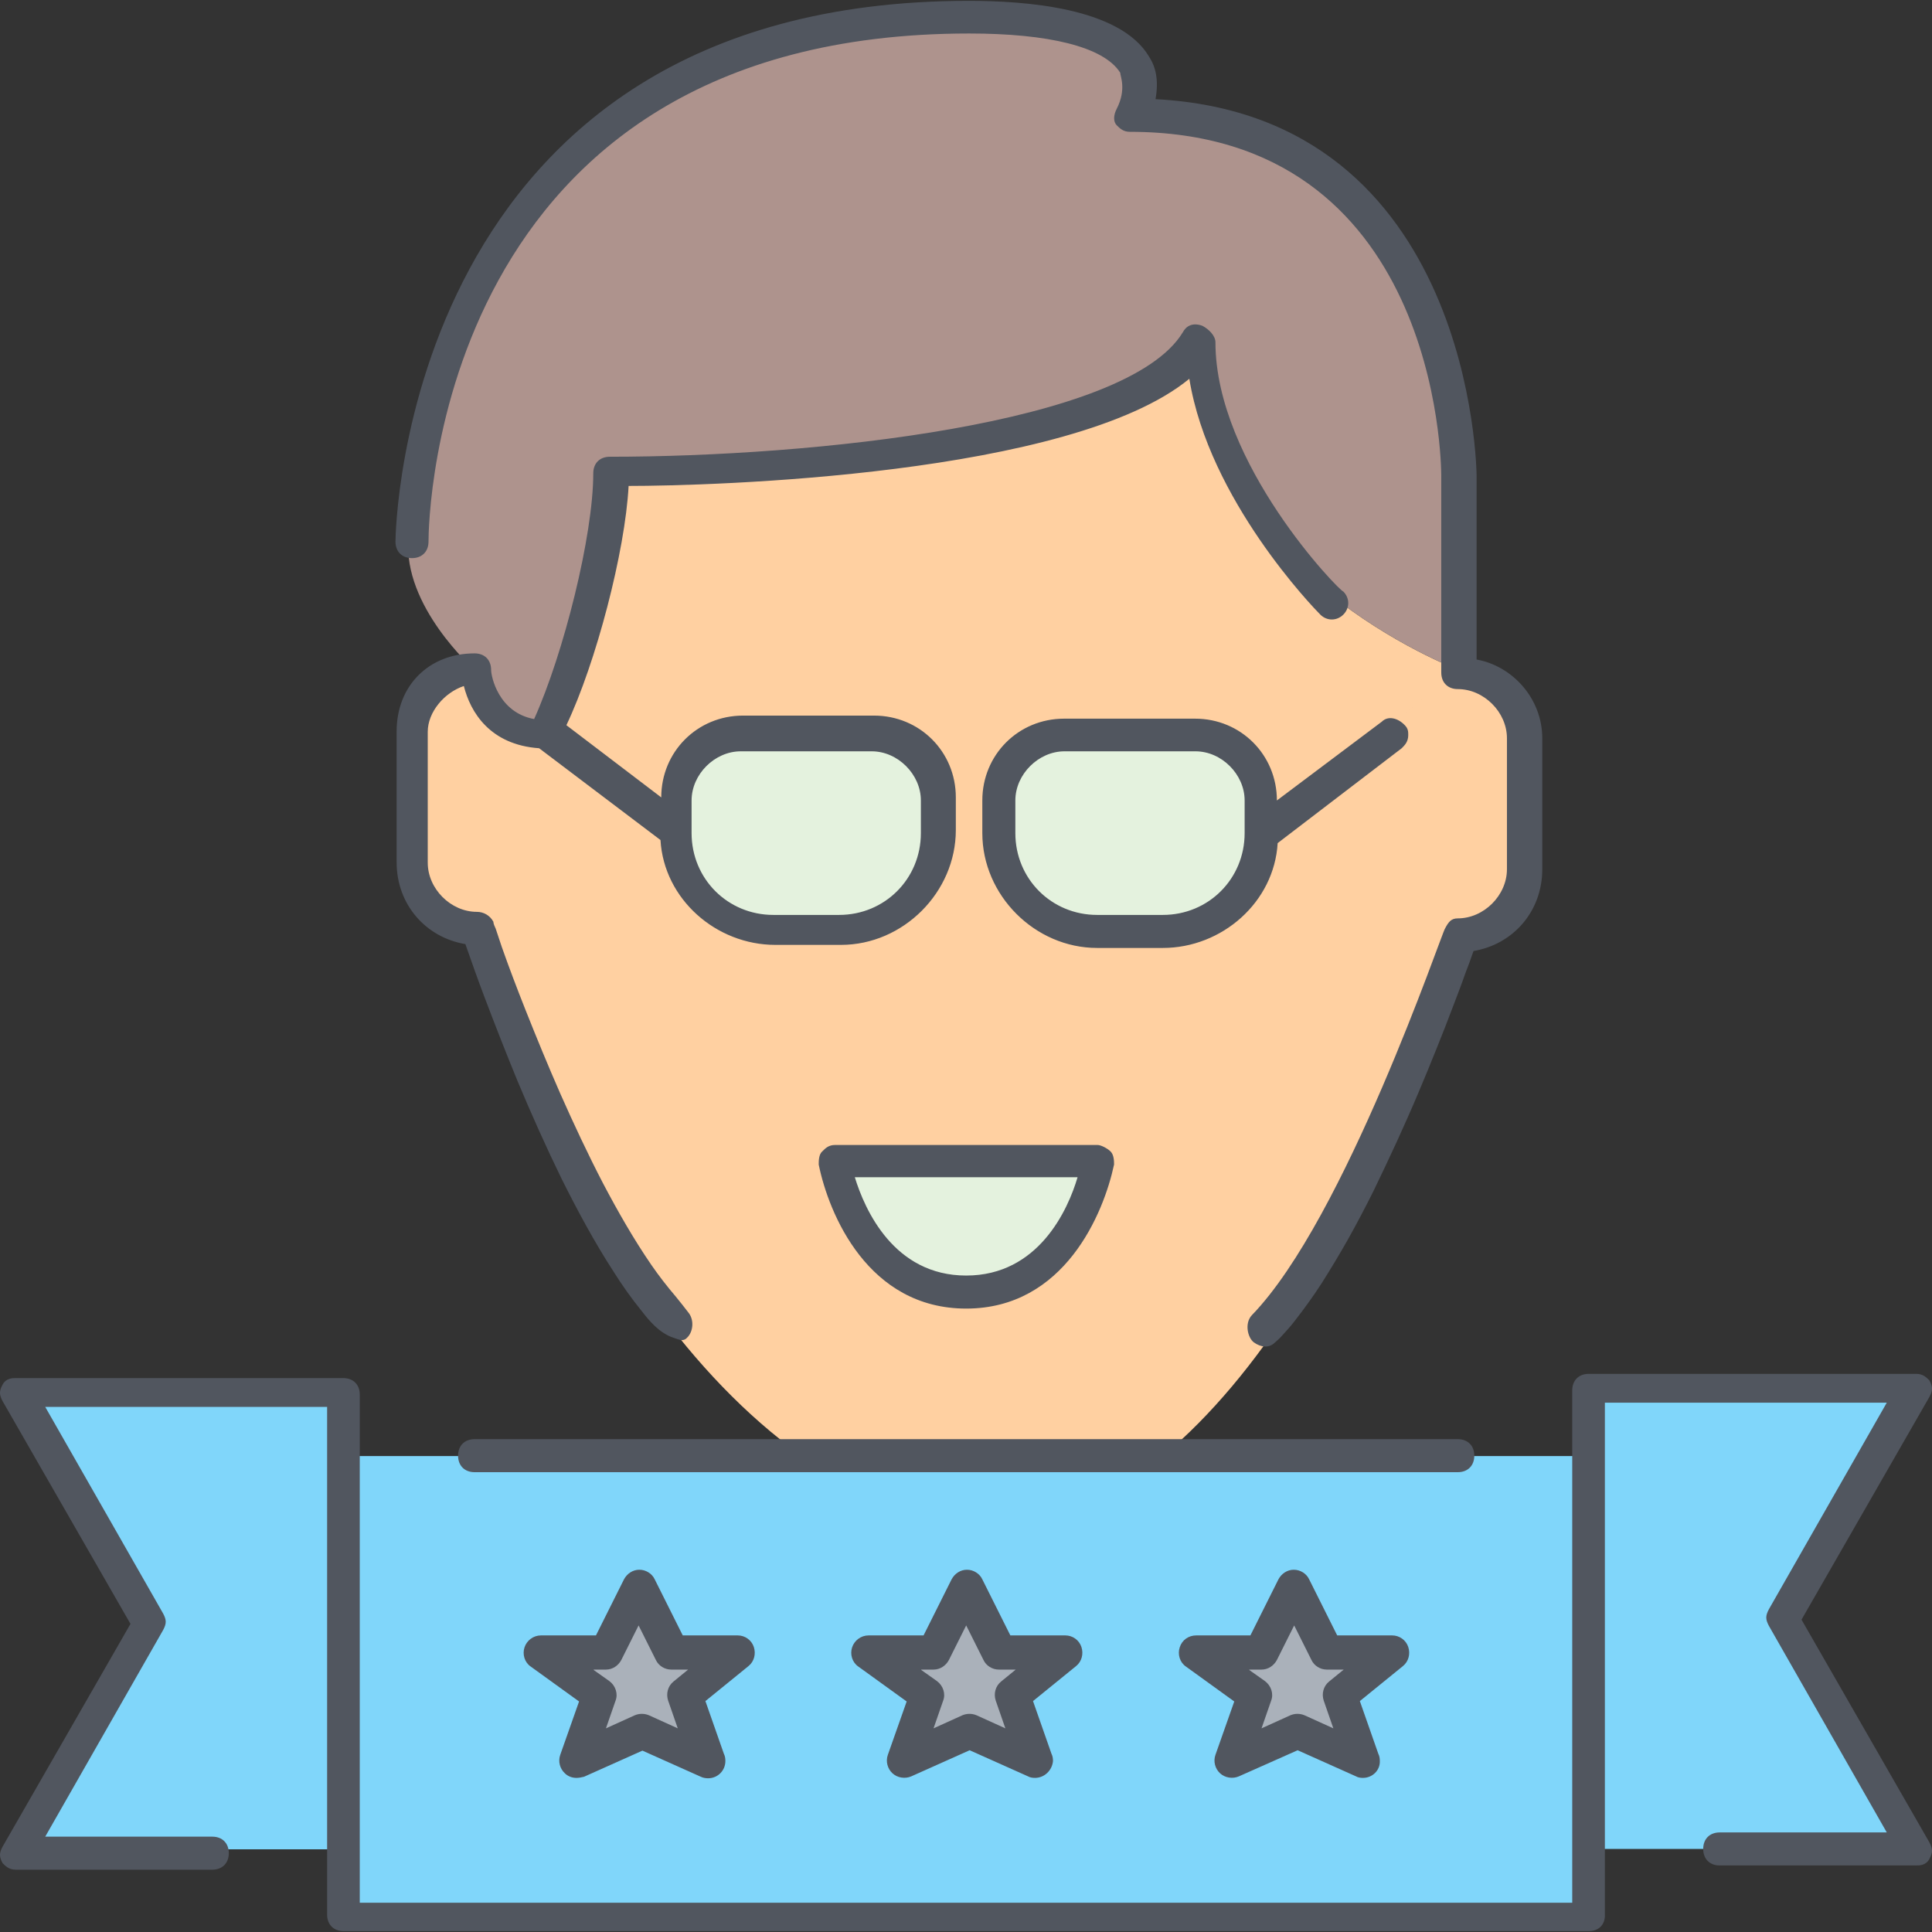 <?xml version="1.0" encoding="iso-8859-1"?>
<!-- Generator: Adobe Illustrator 19.0.0, SVG Export Plug-In . SVG Version: 6.00 Build 0)  -->
<svg version="1.1" id="Layer_1" xmlns="http://www.w3.org/2000/svg" xmlns:xlink="http://www.w3.org/1999/xlink" x="0px" y="0px"
	 viewBox="0 0 503.05 503.05" style="enable-background:new 0 0 503.05 503.05;" xml:space="preserve">
<rect x="0" y="0" width="503.05" height="503.05" fill="#333333" stroke="none"/>
<g transform="translate(1 1)">
	<path style="fill:#FFD0A1;" d="M378.575,173.325c0,0-68.3-25.6-68.3-85.3c-17.1,29-119.5,34.1-153.6,34.1
		c0,17.1-8.5,51.2-17.1,68.3l34.1,25.6v-8.5c0-9.4,7.7-17.1,17.1-17.1h34.1c9.4,0,17.1,7.7,17.1,17.1v8.5h17.1v-8.5
		c0-9.4,7.7-17.1,17.1-17.1h34.1c9.4,0,17.1,7.7,17.1,17.1v8.5L378.575,173.325l-51.2,42.7c0,14.5-11.1,25.6-25.6,25.6h-17.1
		c-14.5,0-25.6-11.1-25.6-25.6h-17.1c0,14.5-11.1,25.6-25.6,25.6h-17.1c-14.5,0-25.6-11.1-25.6-25.6l-34.1-25.6l-17-17.1
		c-9.4,0-17.1,7.7-17.1,17.1v34.1c0,9.4,7.7,17.1,17.1,17.1c0,0,25.6,93.9,85.3,136.5h93.9c51.2-42.7,76.8-136.6,76.8-136.6
		c9.4,0,17.1-7.7,17.1-17.1v-34.1C395.675,181.025,387.975,173.325,378.575,173.325L378.575,173.325z"/>
	<path style="fill:#80D6FA;" d="M88.475,378.125v102.4v17h324.3v-119.4H88.475z M498.075,361.025l-34.1,59.7l34.1,59.7h-85.3v-102.3
		v-17.1H498.075z M88.475,378.125v102.4h-85.4l34.1-59.7l-34.1-59.8h85.3v17.1H88.475z"/>
	<path style="fill:#AAB1BA;" d="M276.175,429.325l-13.7,11.1l6,17.1l-17.1-7.7l-17.1,7.7l6-17.1l-15.4-11.1h17.1l8.5-17.1l8.5,17.1
		H276.175z M190.875,429.325l-13.7,11.1l6,17.1l-17.1-7.7l-17.1,7.7l6-17.1l-15.4-11.1h17.1l8.5-17.1l8.5,17.1H190.875z
		 M361.475,429.325l-13.7,11.1l6,17.1l-17.1-7.7l-17.1,7.7l6-17.1l-15.4-11.1h17.1l8.5-17.1l8.5,17.1H361.475z"/>
	<path style="fill:#AE938D;" d="M378.575,122.125v51.2c0,0-68.3-25.6-68.3-85.3c-17.1,29-119.5,34.1-153.6,34.1
		c0,15.1-6.7,43.7-14.2,61.9c-1.3,3.1-7.2,11.9-15.7-0.2c-1.6-2.3-4.3-10.5-4.3-10.5s-18.7-16.5-17.1-34.1
		c1.6-17,0-136.5,145.1-136.5c30.7,0,51.2,8.5,42.7,25.6C378.575,28.225,378.575,122.125,378.575,122.125"/>
	<g>
		<path style="fill:#E4F2DE;" d="M327.375,207.425v8.5c0,14.5-11.1,25.6-25.6,25.6h-17.1c-14.5,0-25.6-11.1-25.6-25.6v-8.5
			c0-9.4,7.7-17.1,17.1-17.1h34.1C319.675,190.325,327.375,198.025,327.375,207.425L327.375,207.425z M242.075,207.425v8.5
			c0,14.5-11.1,25.6-25.6,25.6h-17.1c-14.5,0-25.6-11.1-25.6-25.6v-8.5c0-9.4,7.7-17.1,17.1-17.1h34.1
			C234.375,190.325,242.075,198.025,242.075,207.425L242.075,207.425z"/>
		<path style="fill:#E4F2DE;" d="M216.475,301.325h68.3c0,0-6,34.1-34.1,34.1S216.475,301.325,216.475,301.325"/>
	</g>
</g>
<path style="fill:#51565F;" d="M354.875,462.925c-0.6,0-1.3-0.1-1.8-0.4l-15.2-6.8l-15.3,6.8c-1.6,0.7-3.6,0.4-4.9-0.8
	c-1.3-1.2-1.8-3.1-1.2-4.8l4.9-13.9l-12.6-9.1c-1.6-1.1-2.2-3.2-1.6-5c0.6-1.9,2.3-3.1,4.3-3.1h14.1l7.3-14.6c0.8-1.5,2.3-2.5,4-2.5
	s3.3,1,4,2.5l7.3,14.6h14.3c1.9,0,3.6,1.2,4.2,3s0.1,3.8-1.4,5l-11.2,9.1l4.8,13.7c0.3,0.6,0.4,1.2,0.4,1.9
	C359.375,460.925,357.375,462.925,354.875,462.925L354.875,462.925z M325.275,434.825l4.1,2.9c1.6,1.2,2.3,3.3,1.6,5.1l-2.5,7.2
	l7.5-3.4c1.2-0.5,2.5-0.5,3.7,0l7.5,3.4l-2.5-7.2c-0.6-1.8-0.1-3.8,1.4-5l3.8-3.1h-4.4c-1.7,0-3.3-1-4-2.5l-4.5-9l-4.5,9
	c-0.8,1.5-2.3,2.5-4,2.5h-3.2V434.825z M269.475,462.925c-0.6,0-1.3-0.1-1.8-0.4l-15.2-6.8l-15.2,6.8c-1.6,0.7-3.6,0.4-4.9-0.8
	c-1.3-1.2-1.8-3.1-1.2-4.8l4.9-13.9l-12.6-9.1c-1.6-1.1-2.2-3.2-1.6-5s2.3-3.1,4.3-3.1h14.3l7.3-14.6c0.8-1.5,2.3-2.5,4-2.5l0,0
	c1.7,0,3.3,1,4,2.5l7.3,14.6h14.3c1.9,0,3.6,1.2,4.2,3s0.1,3.8-1.4,5l-11.2,9.1l4.8,13.7c0.3,0.6,0.4,1.2,0.4,1.9
	C273.975,460.925,271.975,462.925,269.475,462.925L269.475,462.925z M239.875,434.825l4.1,2.9c1.6,1.2,2.3,3.3,1.6,5.1l-2.5,7.2
	l7.5-3.4c1.2-0.5,2.5-0.5,3.7,0l7.5,3.4l-2.5-7.2c-0.6-1.8-0.1-3.8,1.4-5l3.8-3.1h-4.4c-1.7,0-3.3-1-4-2.5l-4.5-9l-4.5,9
	c-0.8,1.5-2.3,2.5-4,2.5h-3.2V434.825z M150.075,462.925c-1.1,0-2.2-0.4-3-1.2c-1.3-1.2-1.8-3.1-1.2-4.8l4.9-13.9l-12.6-9.1
	c-1.6-1.1-2.2-3.2-1.6-5s2.3-3.1,4.3-3.1h14.3l7.3-14.6c0.8-1.5,2.3-2.5,4-2.5s3.3,1,4,2.5l7.3,14.6h14.3c1.9,0,3.6,1.2,4.2,3
	s0.1,3.8-1.4,5l-11.2,9.1l4.8,13.7c0.3,0.6,0.4,1.2,0.4,1.9c0,2.5-2,4.5-4.5,4.5c-0.6,0-1.3-0.1-1.9-0.4l-15.2-6.8l-15.2,6.8
	C151.275,462.825,150.675,462.925,150.075,462.925z M154.575,434.825l4.1,2.9c1.6,1.2,2.3,3.3,1.6,5.1l-2.5,7.2l7.5-3.4
	c1.2-0.5,2.5-0.5,3.7,0l7.5,3.4l-2.5-7.2c-0.6-1.8-0.1-3.8,1.4-5l3.8-3.1h-4.4c-1.7,0-3.3-1-4-2.5l-4.5-9l-4.5,9
	c-0.8,1.5-2.3,2.5-4,2.5h-3.2V434.825z M413.675,502.825h-324.2c-2.6,0-4.3-1.7-4.3-4.3v-132.2h-73.4l30.7,53.8
	c0.9,1.7,0.9,2.6,0,4.3l-30.7,53.8h43.5c2.6,0,4.3,1.7,4.3,4.3c0,2.6-1.7,4.3-4.3,4.3h-51.2c-1.7,0-2.6-0.9-3.4-1.7
	c-0.9-1.7-0.9-2.6,0-4.3l33.3-58l-33.3-58c-0.9-1.7-0.9-2.6,0-4.3c0.9-1.7,2.6-1.7,3.4-1.7h85.3c2.6,0,4.3,1.7,4.3,4.3v132.3h315.7
	v-133.4c0-2.6,1.7-4.3,4.3-4.3h85.3c1.7,0,2.6,0.9,3.4,1.7c0.9,1.7,0.9,2.6,0,4.3l-33.3,58l33.3,58c0.9,1.7,0.9,2.6,0,4.3
	c-0.9,1.7-2.6,1.7-3.4,1.7h-51.2c-2.6,0-4.3-1.7-4.3-4.3s1.7-4.3,4.3-4.3h43.5l-30.7-53.8c-0.9-1.7-0.9-2.6,0-4.3l30.7-53.8h-73.4
	v133.3C417.975,501.125,416.275,502.825,413.675,502.825z M379.575,383.325h-256c-2.6,0-4.3-1.7-4.3-4.3c0-2.6,1.7-4.3,4.3-4.3h256
	c2.6,0,4.3,1.7,4.3,4.3C383.875,381.625,382.175,383.325,379.575,383.325z M326.475,349.525c-1.6-1.2-2.5-5-0.5-7.1
	c24.3-25.1,49.5-99.8,50.3-100.7c0.9-1.7,1.6-2.6,3.3-2.6c6.8,0,12.8-6,12.8-12.8v-34.1c0-6.8-6-12.8-12.8-12.8
	c-2.6,0-4.3-1.7-4.3-4.3v-51.2c0-3.4-0.9-89.6-81.1-89.6c-1.7,0-2.6-0.9-3.4-1.7c-0.9-0.9-0.9-2.6,0-4.3c2.6-5.1,0.9-8.5,0.9-9.4
	c-4.3-6.8-18.8-10.2-39.3-10.2c-139.1,0-140.8,127.1-140.8,132.3c0,2.6-1.7,4.3-4.3,4.3c-2.6,0-4.3-1.7-4.3-4.3
	c0-1.7,1.7-140.8,149.3-140.8c14.5,0,39.3,1.7,46.9,14.5c1.7,2.6,2.6,6,1.7,11.1c82.8,4.3,83.6,97.3,83.6,98.1v47.8
	c9.4,1.7,17.1,10.2,17.1,20.5v34.1c0,11.1-7.7,19.6-17.9,21.3c-0.7,2-1.4,4-2.2,6c-1,2.9-2.1,5.7-3.2,8.6c-1.3,3.5-2.7,7-4.1,10.5
	c-1.6,4-3.2,7.9-4.9,11.9c-1.8,4.3-3.7,8.5-5.6,12.7c-2,4.3-4,8.6-6.1,12.9c-2.1,4.2-4.3,8.4-6.6,12.5c-2.2,3.9-4.5,7.7-6.9,11.5
	c-2.2,3.4-4.6,6.7-7.1,9.9c-1,1.3-2.1,2.5-3.2,3.7c-0.6,0.7-1.3,1.3-2,1.9C330.375,351.025,328.275,350.825,326.475,349.525z
	 M175.375,348.325c-3.7-1.2-6.4-4.5-8.4-7.1c-2.6-3.2-5-6.6-7.2-10.1c-5-7.7-9.4-15.9-13.5-24.1c-4.1-8.4-7.9-16.9-11.5-25.5
	c-3-7.3-5.9-14.7-8.7-22.1c-1.7-4.5-3.3-9-4.9-13.6c-10.2-1.7-17.9-10.2-17.9-21.3v-34.1c0-11.9,8.4-20.3,20.3-20.3
	c2.6,0,4.3,1.7,4.3,4.3c0,1.7,1.9,11.1,11.2,12.8c7.7-17.1,15.4-47.8,15.4-64c0-2.6,1.7-4.3,4.3-4.3c52.9,0,134.7-8.5,149.2-32.4
	c0.9-1.7,2.6-2.6,5.1-1.7c1.7,0.9,3.4,2.6,3.4,4.3c0,31.6,32.4,64.9,33.3,64.9c1.7,1.7,1.7,4.3,0,6s-4.3,1.7-6,0s-29-29.9-34.1-61.4
	c-30.8,25.3-124.7,27.9-146,27.9c-0.9,17.1-8.5,46.1-16.2,62.3l24.7,18.8c0-11.9,9.4-21.3,21.3-21.3h34.1c11.9,0,21.3,9.4,21.3,21.3
	v8.5c0,16.2-13.7,29.9-29.9,29.9h-17.1c-15.4,0-29-11.9-29.9-27.3l-31.6-23.9c-12.8-0.9-17.9-9.4-19.6-16.2
	c-5.1,1.7-9.4,6.8-9.4,11.9v34.1c0,6.8,6,12.8,12.8,12.8c1.7,0,3.4,0.9,4.3,2.6c0,0.6,0.4,1.3,0.6,1.8c0.5,1.6,1.1,3.2,1.6,4.8
	c1.9,5.4,4,10.9,6.1,16.2c2.9,7.3,5.9,14.6,9.1,21.9c3.5,7.9,7.2,15.8,11.2,23.5c3.8,7.2,7.9,14.4,12.5,21.1c2,2.9,4.1,5.6,6.4,8.3
	c1,1.2,2.4,3,3.4,4.3c1.4,1.9,1.1,4.9-0.5,6.4C177.775,349.525,176.475,348.625,175.375,348.325z M180.075,216.925
	c0,11.9,9.4,21.3,21.3,21.3h17.1c11.9,0,21.3-9.4,21.3-21.3v-8.5c0-6.8-6-12.8-12.8-12.8h-34.1c-6.8,0-12.8,6-12.8,12.8
	L180.075,216.925L180.075,216.925L180.075,216.925z M251.575,340.725c-25.6,0-35.8-24.7-38.4-37.5c0-0.9,0-2.6,0.9-3.4
	c0.9-0.9,1.7-1.7,3.4-1.7h68.3c0.9,0,2.6,0.9,3.4,1.7c0.9,0.9,0.9,2.6,0.9,3.4C287.375,315.925,277.175,340.725,251.575,340.725z
	 M222.575,306.525c2.6,8.5,10.2,25.6,29,25.6s26.5-17.1,29-25.6H222.575z M302.775,246.825h-17.1c-16.2,0-29.9-13.7-29.9-29.9v-8.5
	c0-11.9,9.4-21.3,21.3-21.3h34.1c11.9,0,21.3,9.4,21.3,21.3l27.3-20.5c1.7-1.7,4.3-0.9,6,0.9c0.9,0.9,0.9,1.7,0.9,2.6
	c0,1.7-0.9,2.6-1.7,3.4l-32.3,24.7C331.775,234.925,318.175,246.825,302.775,246.825z M277.175,195.625c-6.8,0-12.8,6-12.8,12.8v8.5
	c0,11.9,9.4,21.3,21.3,21.3h17.1c11.9,0,21.3-9.4,21.3-21.3l0,0l0,0v-8.5c0-6.8-6-12.8-12.8-12.8H277.175z"/>
<g>
</g>
<g>
</g>
<g>
</g>
<g>
</g>
<g>
</g>
<g>
</g>
<g>
</g>
<g>
</g>
<g>
</g>
<g>
</g>
<g>
</g>
<g>
</g>
<g>
</g>
<g>
</g>
<g>
</g>
</svg>
